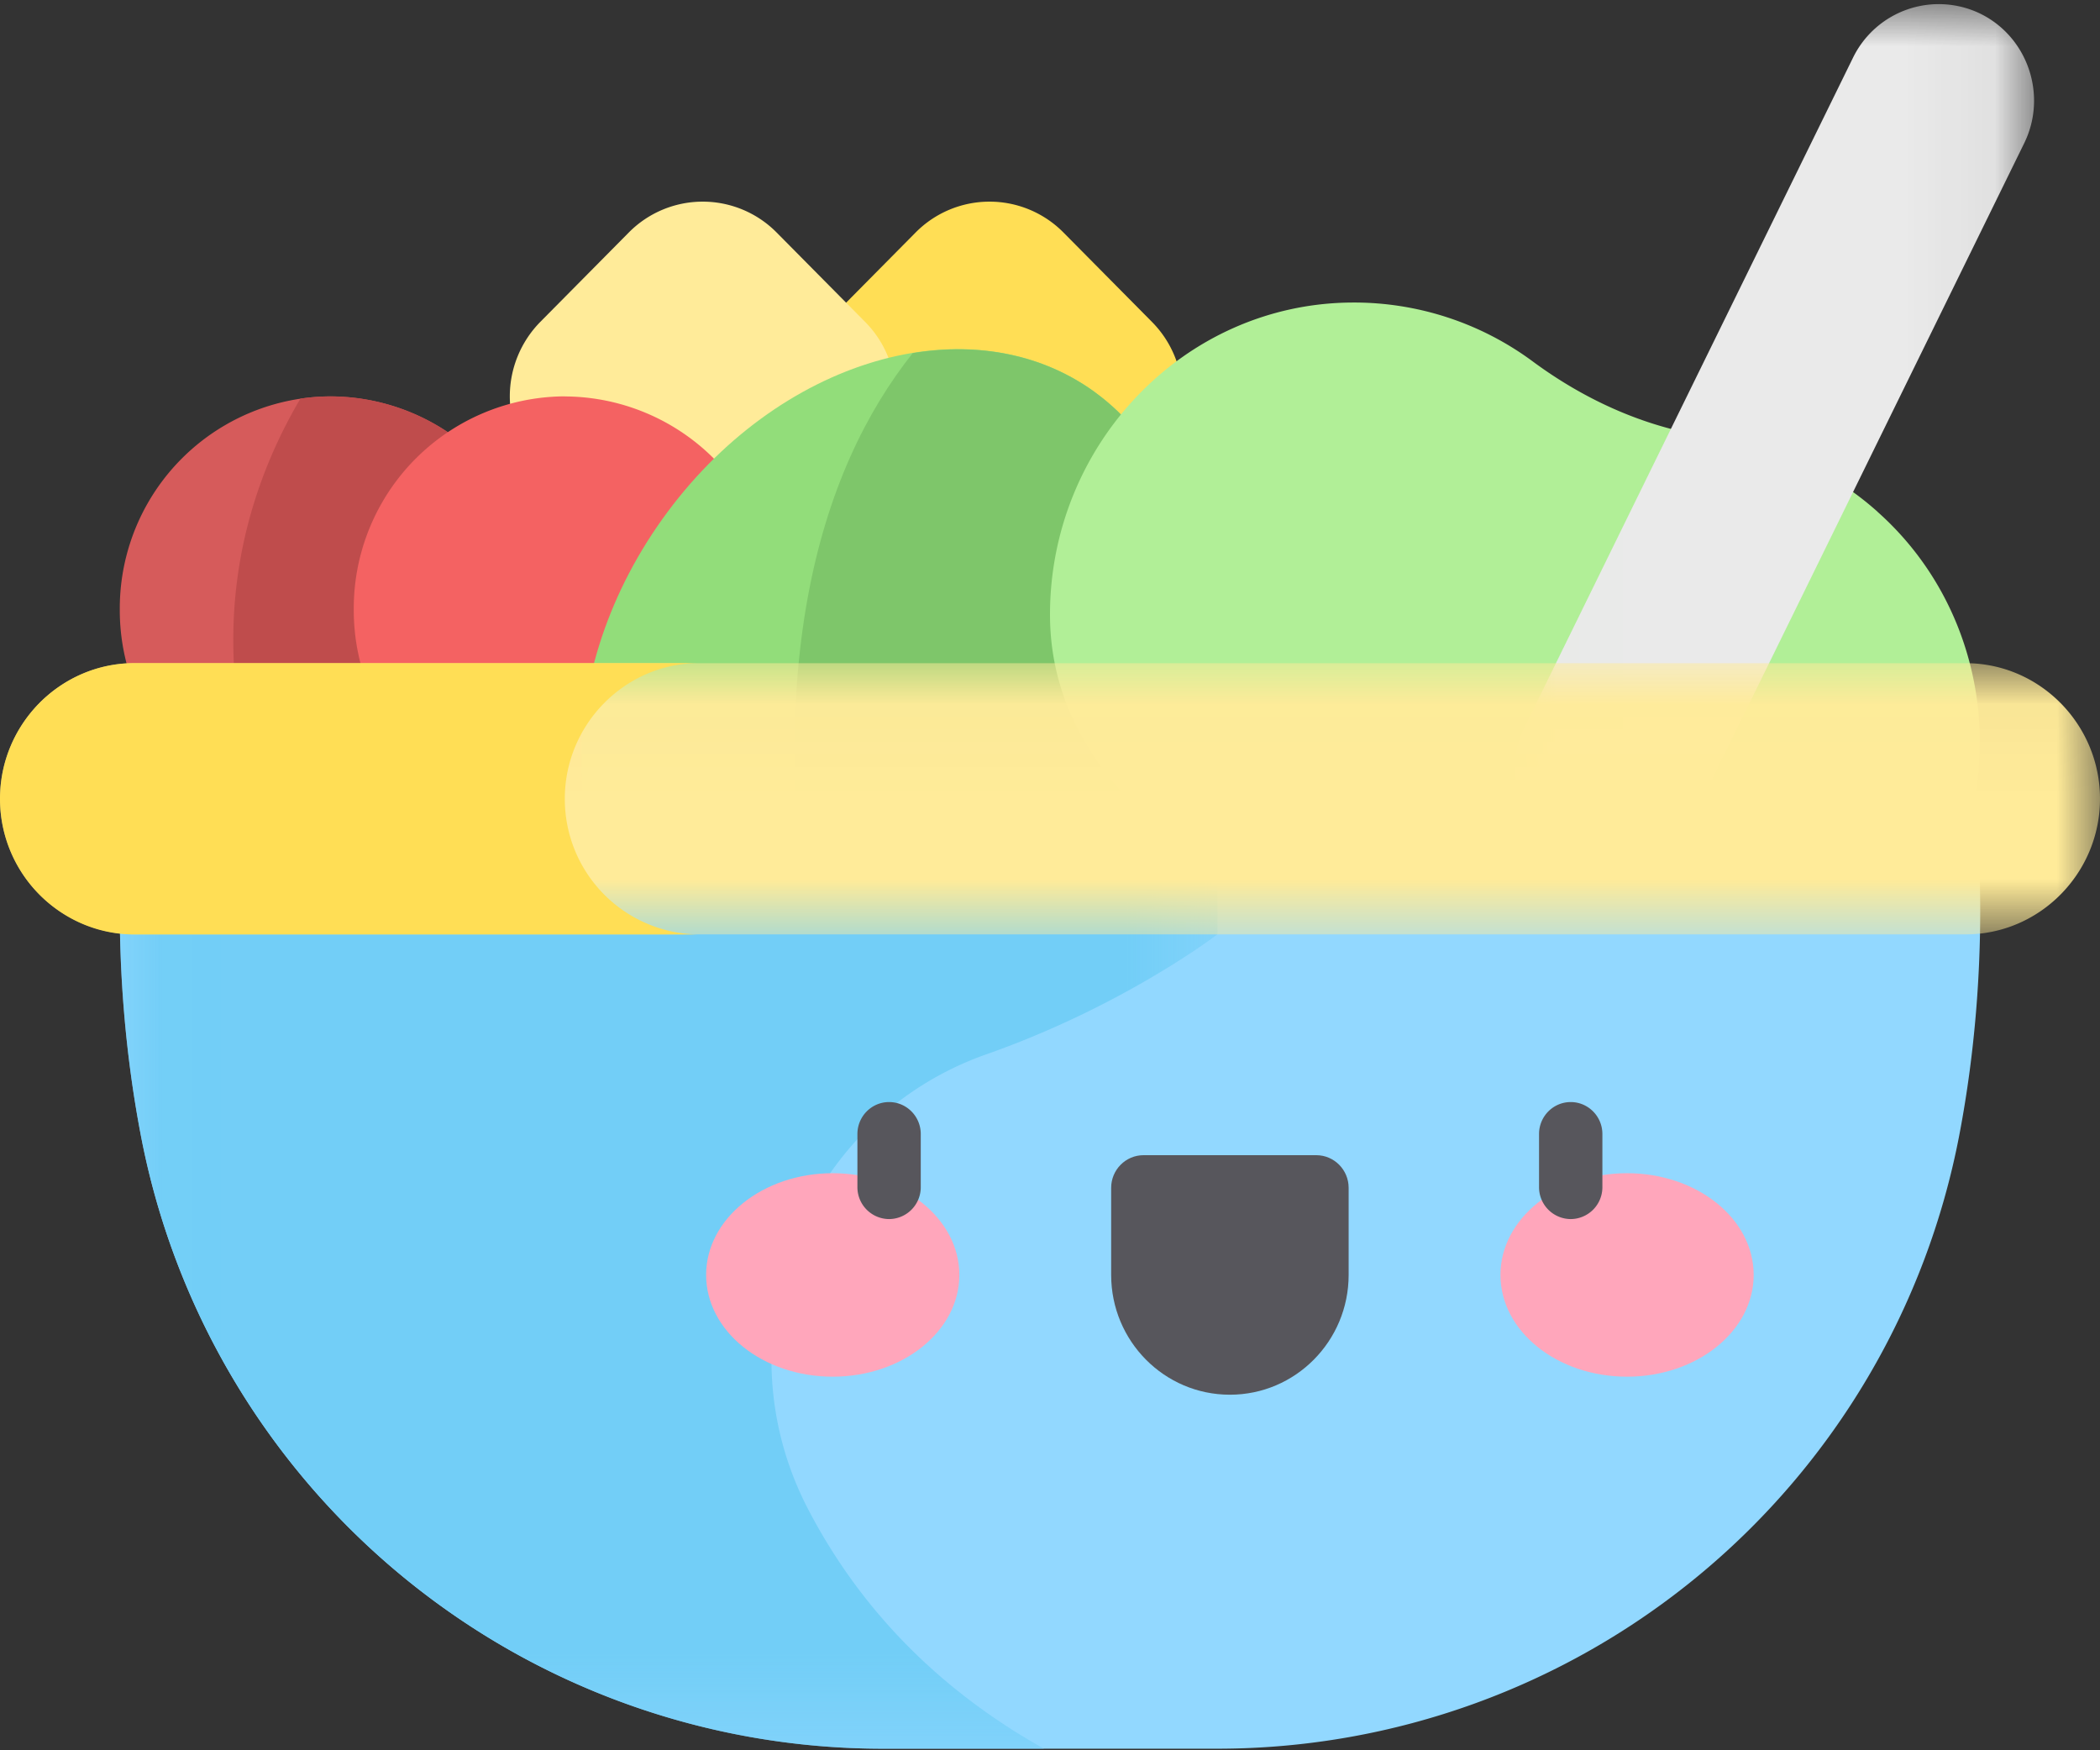 <svg xmlns="http://www.w3.org/2000/svg" xmlns:xlink="http://www.w3.org/1999/xlink" width="24" height="20" viewBox="0 0 24 20">
    <rect x="0" y="0" width="24" height="20" fill="#333333" stroke="none"/>
    <defs>
        <path id="a" d="M.017.017H5.95v9.845H.017z"/>
        <path id="c" d="M.01.005h12.546V10.59H.01z"/>
        <path id="e" d="M0 .03h24V3.13H0z"/>
    </defs>
    <g fill="none" fill-rule="evenodd">
        <path fill="#D65B5B" d="M3.782 4.53a2.423 2.423 0 0 1 2.412 2.433 2.423 2.423 0 0 1-2.412 2.433 2.423 2.423 0 0 1-2.413-2.433 2.423 2.423 0 0 1 2.413-2.434"/>
        <path fill="#BF4C4C" d="M3.781 4.53c-.118 0-.234.008-.348.025-.648 1.101-1.116 2.701-.426 4.712.243.083.503.13.774.13a2.423 2.423 0 0 0 2.413-2.434 2.423 2.423 0 0 0-2.413-2.434"/>
        <path fill="#FFDE55" d="M10.464 6.4l-1.01-1.019a1.213 1.213 0 0 1 0-1.704l1.01-1.02a1.188 1.188 0 0 1 1.69 0l1.01 1.02c.467.47.467 1.234 0 1.704l-1.01 1.02c-.467.47-1.224.47-1.69 0"/>
        <path fill="#FFEB99" d="M7.186 6.4l-1.01-1.019a1.213 1.213 0 0 1 0-1.704l1.01-1.02a1.188 1.188 0 0 1 1.69 0l1.01 1.02c.467.47.467 1.234 0 1.704l-1.01 1.02c-.467.47-1.224.47-1.69 0"/>
        <path fill="#F46262" d="M6.455 4.53a2.423 2.423 0 0 1 2.413 2.433 2.423 2.423 0 0 1-2.413 2.433 2.423 2.423 0 0 1-2.412-2.433 2.423 2.423 0 0 1 2.412-2.434"/>
        <path fill="#92DD7A" d="M7.57 5.931c1.31-1.833 3.522-2.483 4.94-1.452 1.419 1.031 1.507 3.353.196 5.187-1.31 1.833-3.522 2.483-4.94 1.452-1.418-1.03-1.506-3.353-.196-5.187"/>
        <path fill="#7EC66A" d="M12.512 4.48c-.596-.432-1.331-.568-2.081-.445-1.057 1.33-1.8 3.624-1.044 7.574 1.173-.023 2.447-.719 3.32-1.941 1.31-1.834 1.223-4.156-.195-5.187"/>
        <path fill="#B1EF97" d="M21.457 5.847a3.441 3.441 0 0 0-1.857-.848c-.757-.097-1.467-.414-2.083-.869a3.433 3.433 0 0 0-2.07-.673C13.526 3.47 12 5.087 12 7.022c0 4.192 8.773 5.136 9.952 3.528 1.064-1.45.847-3.511-.496-4.703"/>
        <g transform="translate(17.297 .03)">
            <mask id="b" fill="#fff">
                <use xlink:href="#a"/>
            </mask>
            <path fill="#EAEAEA" d="M.624 9.748A1.11 1.11 0 0 1 .13 8.272L3.88.63A1.09 1.09 0 0 1 5.343.13c.538.269.76.933.494 1.476l-3.75 7.642a1.09 1.09 0 0 1-1.463.499" mask="url(#b)"/>
        </g>
        <path fill="#92D8FF" d="M22.587 9.396H1.413s-.182 1.594.194 3.564a8.633 8.633 0 0 0 8.47 7.022h3.847a8.633 8.633 0 0 0 8.47-7.022c.375-1.97.193-3.564.193-3.564"/>
        <g transform="translate(1.36 9.391)">
            <mask id="d" fill="#fff">
                <use xlink:href="#c"/>
            </mask>
            <path fill="#72CEF7" d="M.247 3.568a8.633 8.633 0 0 0 8.47 7.023h1.854c-1.334-.747-2.174-1.733-2.698-2.742-1.033-1.99-.064-4.452 2.038-5.192 1.582-.556 2.643-1.372 2.643-1.372l.002-1.28H.053s-.181 1.593.194 3.563" mask="url(#d)"/>
        </g>
        <g transform="translate(0 7.548)">
            <mask id="f" fill="#fff">
                <use xlink:href="#e"/>
            </mask>
            <path fill="#FFEB99" d="M22.464 3.129H1.536A1.547 1.547 0 0 1 0 1.579C0 .729.691.03 1.536.03h20.928C23.31.03 24 .728 24 1.58c0 .852-.691 1.549-1.536 1.549" mask="url(#f)"/>
        </g>
        <path fill="#FFDE55" d="M6.455 9.127c0-.852.691-1.55 1.536-1.55H1.536C.691 7.578 0 8.276 0 9.128c0 .852.691 1.55 1.536 1.55h6.455a1.547 1.547 0 0 1-1.536-1.55"/>
        <path fill="#57565C" d="M14.056 15.937c-.75 0-1.357-.613-1.357-1.369v-.995c0-.206.166-.373.37-.373h1.974c.204 0 .37.167.37.373v.995c0 .756-.608 1.369-1.357 1.369"/>
        <path fill="#FFA6BB" d="M9.517 13.406c.8 0 1.447.52 1.447 1.162 0 .642-.648 1.163-1.447 1.163-.8 0-1.447-.52-1.447-1.163 0-.642.648-1.162 1.447-1.162M18.595 13.406c.8 0 1.447.52 1.447 1.162 0 .642-.648 1.163-1.447 1.163-.8 0-1.447-.52-1.447-1.163 0-.642.648-1.162 1.447-1.162"/>
        <path fill="#57565C" d="M17.95 13.93a.364.364 0 0 1-.361-.365v-.607c0-.201.162-.365.362-.365.2 0 .362.164.362.365v.607a.364.364 0 0 1-.362.365M10.161 13.93a.364.364 0 0 1-.362-.365v-.607c0-.201.162-.365.362-.365.2 0 .362.164.362.365v.607a.364.364 0 0 1-.362.365"/>
    </g>
</svg>
